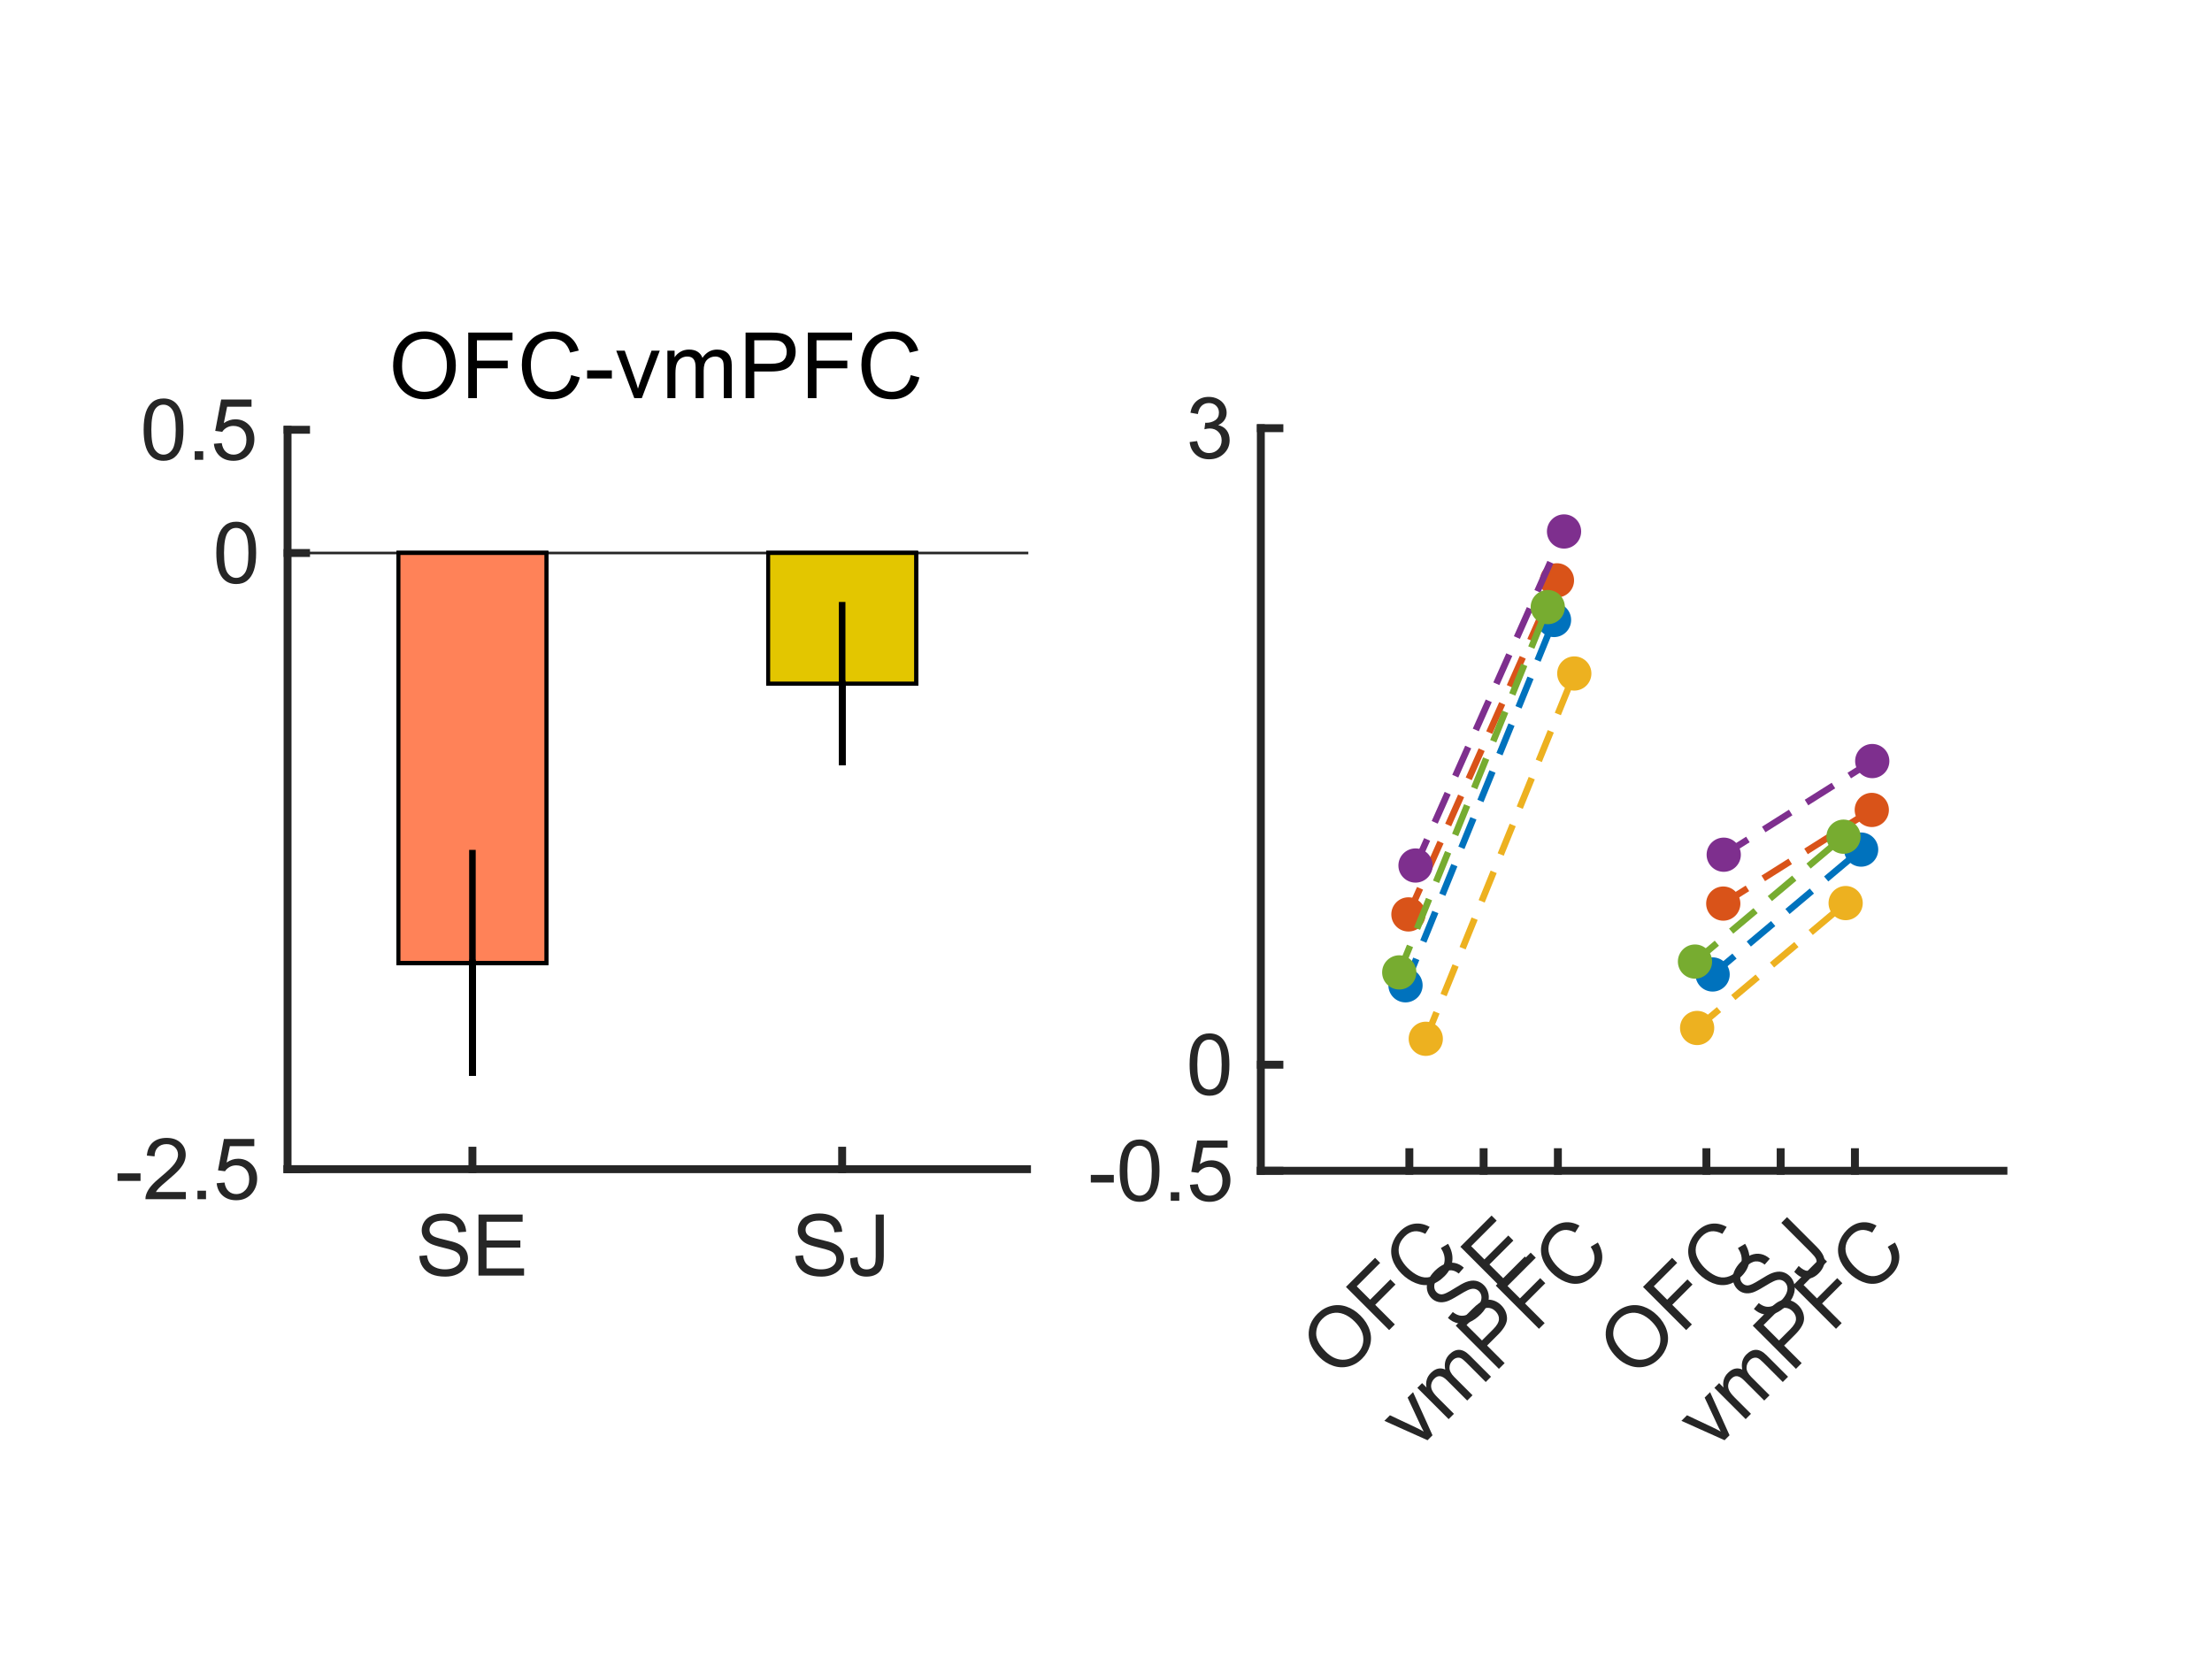 <?xml version="1.0"?>
<!DOCTYPE svg PUBLIC '-//W3C//DTD SVG 1.0//EN'
          'http://www.w3.org/TR/2001/REC-SVG-20010904/DTD/svg10.dtd'>
<svg xmlns:xlink="http://www.w3.org/1999/xlink" style="fill-opacity:1; color-rendering:auto; color-interpolation:auto; text-rendering:auto; stroke:black; stroke-linecap:square; stroke-miterlimit:10; shape-rendering:auto; stroke-opacity:1; fill:black; stroke-dasharray:none; font-weight:normal; stroke-width:1; font-family:'Dialog'; font-style:normal; stroke-linejoin:miter; font-size:12px; stroke-dashoffset:0; image-rendering:auto;" width="700" height="525" xmlns="http://www.w3.org/2000/svg"
><rect width="100%" height="100%" fill="#333333" stroke="none"/><!--Generated by the Batik Graphics2D SVG Generator--><defs id="genericDefs"
  /><g
  ><defs id="defs1"
    ><clipPath clipPathUnits="userSpaceOnUse" id="clipPath1"
      ><path d="M0 0 L700 0 L700 525 L0 525 L0 0 Z"
      /></clipPath
    ></defs
    ><g style="fill:white; stroke:white;"
    ><rect x="0" y="0" width="700" style="clip-path:url(#clipPath1); stroke:none;" height="525"
    /></g
    ><g style="fill:white; text-rendering:optimizeSpeed; color-rendering:optimizeSpeed; image-rendering:optimizeSpeed; shape-rendering:crispEdges; stroke:white; color-interpolation:sRGB;"
    ><rect x="0" width="700" height="525" y="0" style="stroke:none;"
      /><path style="stroke:none;" d="M399 370.5 L634 370.5 L634 135.5 L399 135.5 Z"
    /></g
    ><g style="fill:rgb(38,38,38); text-rendering:geometricPrecision; image-rendering:optimizeQuality; color-rendering:optimizeQuality; stroke-linejoin:round; stroke:rgb(38,38,38); color-interpolation:linearRGB; stroke-width:2.5;"
    ><line y2="370.5" style="fill:none;" x1="399" x2="634" y1="370.5"
      /><line y2="364.625" style="fill:none;" x1="446" x2="446" y1="370.5"
      /><line y2="364.625" style="fill:none;" x1="469.5" x2="469.5" y1="370.5"
      /><line y2="364.625" style="fill:none;" x1="493" x2="493" y1="370.5"
      /><line y2="364.625" style="fill:none;" x1="540" x2="540" y1="370.5"
      /><line y2="364.625" style="fill:none;" x1="563.5" x2="563.5" y1="370.5"
      /><line y2="364.625" style="fill:none;" x1="587" x2="587" y1="370.5"
    /></g
    ><g transform="translate(446,379.167) rotate(-45)" style="font-size:26.667px; fill:rgb(38,38,38); text-rendering:geometricPrecision; image-rendering:optimizeQuality; color-rendering:optimizeQuality; font-family:'Arial'; stroke:rgb(38,38,38); color-interpolation:linearRGB;"
    ><path style="stroke:none;" d="M-55.688 15.594 Q-55.688 10.781 -53.109 8.055 Q-50.531 5.328 -46.438 5.328 Q-43.766 5.328 -41.617 6.609 Q-39.469 7.891 -38.344 10.18 Q-37.219 12.469 -37.219 15.359 Q-37.219 18.297 -38.398 20.617 Q-39.578 22.938 -41.758 24.133 Q-43.938 25.328 -46.453 25.328 Q-49.188 25.328 -51.336 24.008 Q-53.484 22.688 -54.586 20.406 Q-55.688 18.125 -55.688 15.594 ZM-53.062 15.625 Q-53.062 19.125 -51.18 21.133 Q-49.297 23.141 -46.469 23.141 Q-43.578 23.141 -41.711 21.109 Q-39.844 19.078 -39.844 15.344 Q-39.844 12.984 -40.641 11.227 Q-41.438 9.469 -42.977 8.5 Q-44.516 7.531 -46.422 7.531 Q-49.141 7.531 -51.102 9.398 Q-53.062 11.266 -53.062 15.625 ZM-34.047 25 L-34.047 5.672 L-21.016 5.672 L-21.016 7.953 L-31.5 7.953 L-31.5 13.938 L-22.422 13.938 L-22.422 16.219 L-31.5 16.219 L-31.5 25 L-34.047 25 ZM-4.108 18.219 L-1.546 18.875 Q-2.358 22.016 -4.444 23.672 Q-6.53 25.328 -9.561 25.328 Q-12.686 25.328 -14.639 24.055 Q-16.593 22.781 -17.616 20.367 Q-18.64 17.953 -18.64 15.188 Q-18.64 12.172 -17.483 9.922 Q-16.327 7.672 -14.202 6.508 Q-12.077 5.344 -9.514 5.344 Q-6.608 5.344 -4.632 6.82 Q-2.655 8.297 -1.889 10.969 L-4.405 11.562 Q-5.077 9.453 -6.35 8.492 Q-7.624 7.531 -9.561 7.531 Q-11.796 7.531 -13.296 8.602 Q-14.796 9.672 -15.397 11.469 Q-15.999 13.266 -15.999 15.172 Q-15.999 17.641 -15.28 19.484 Q-14.561 21.328 -13.046 22.234 Q-11.53 23.141 -9.764 23.141 Q-7.624 23.141 -6.132 21.898 Q-4.639 20.656 -4.108 18.219 Z"
    /></g
    ><g transform="translate(469.5,379.167) rotate(-45)" style="font-size:26.667px; fill:rgb(38,38,38); text-rendering:geometricPrecision; image-rendering:optimizeQuality; color-rendering:optimizeQuality; font-family:'Arial'; stroke:rgb(38,38,38); color-interpolation:linearRGB;"
    ><path style="stroke:none;" d="M-34.781 18.797 L-32.375 18.578 Q-32.203 20.031 -31.578 20.961 Q-30.953 21.891 -29.633 22.461 Q-28.312 23.031 -26.672 23.031 Q-25.203 23.031 -24.086 22.602 Q-22.969 22.172 -22.414 21.414 Q-21.859 20.656 -21.859 19.75 Q-21.859 18.844 -22.391 18.164 Q-22.922 17.484 -24.141 17.031 Q-24.906 16.719 -27.57 16.078 Q-30.234 15.438 -31.312 14.875 Q-32.688 14.156 -33.367 13.078 Q-34.047 12 -34.047 10.672 Q-34.047 9.203 -33.219 7.93 Q-32.391 6.656 -30.797 6 Q-29.203 5.344 -27.25 5.344 Q-25.094 5.344 -23.453 6.039 Q-21.812 6.734 -20.93 8.078 Q-20.047 9.422 -19.984 11.125 L-22.438 11.297 Q-22.625 9.469 -23.766 8.531 Q-24.906 7.594 -27.141 7.594 Q-29.453 7.594 -30.516 8.445 Q-31.578 9.297 -31.578 10.5 Q-31.578 11.547 -30.828 12.219 Q-30.094 12.891 -26.977 13.594 Q-23.859 14.297 -22.703 14.828 Q-21.016 15.594 -20.211 16.789 Q-19.406 17.984 -19.406 19.547 Q-19.406 21.078 -20.289 22.445 Q-21.172 23.812 -22.828 24.57 Q-24.484 25.328 -26.547 25.328 Q-29.172 25.328 -30.945 24.562 Q-32.719 23.797 -33.727 22.266 Q-34.734 20.734 -34.781 18.797 ZM-16.08 25 L-16.08 5.672 L-2.111 5.672 L-2.111 7.953 L-13.533 7.953 L-13.533 13.875 L-2.83 13.875 L-2.83 16.141 L-13.533 16.141 L-13.533 22.719 L-1.658 22.719 L-1.658 25 L-16.08 25 Z"
    /></g
    ><g transform="translate(493,379.167) rotate(-45)" style="font-size:26.667px; fill:rgb(38,38,38); text-rendering:geometricPrecision; image-rendering:optimizeQuality; color-rendering:optimizeQuality; font-family:'Arial'; stroke:rgb(38,38,38); color-interpolation:linearRGB;"
    ><path style="stroke:none;" d="M-83.328 25 L-88.656 11 L-86.156 11 L-83.141 19.391 Q-82.656 20.734 -82.25 22.203 Q-81.938 21.094 -81.359 19.547 L-78.25 11 L-75.812 11 L-81.109 25 L-83.328 25 ZM-73.891 25 L-73.891 11 L-71.766 11 L-71.766 12.969 Q-71.109 11.938 -70.016 11.312 Q-68.922 10.688 -67.531 10.688 Q-65.969 10.688 -64.977 11.328 Q-63.984 11.969 -63.562 13.141 Q-61.906 10.688 -59.25 10.688 Q-57.156 10.688 -56.039 11.836 Q-54.922 12.984 -54.922 15.391 L-54.922 25 L-57.281 25 L-57.281 16.188 Q-57.281 14.75 -57.508 14.125 Q-57.734 13.5 -58.344 13.117 Q-58.953 12.734 -59.766 12.734 Q-61.25 12.734 -62.227 13.719 Q-63.203 14.703 -63.203 16.859 L-63.203 25 L-65.578 25 L-65.578 15.906 Q-65.578 14.328 -66.156 13.531 Q-66.734 12.734 -68.047 12.734 Q-69.047 12.734 -69.898 13.266 Q-70.75 13.797 -71.133 14.812 Q-71.516 15.828 -71.516 17.734 L-71.516 25 L-73.891 25 ZM-51.389 25 L-51.389 5.672 L-44.092 5.672 Q-42.17 5.672 -41.154 5.859 Q-39.733 6.094 -38.772 6.758 Q-37.811 7.422 -37.225 8.625 Q-36.639 9.828 -36.639 11.266 Q-36.639 13.734 -38.201 15.438 Q-39.764 17.141 -43.873 17.141 L-48.826 17.141 L-48.826 25 L-51.389 25 ZM-48.826 14.859 L-43.826 14.859 Q-41.358 14.859 -40.311 13.938 Q-39.264 13.016 -39.264 11.344 Q-39.264 10.125 -39.881 9.266 Q-40.498 8.406 -41.498 8.125 Q-42.139 7.953 -43.889 7.953 L-48.826 7.953 L-48.826 14.859 ZM-33.469 25 L-33.469 5.672 L-20.438 5.672 L-20.438 7.953 L-30.922 7.953 L-30.922 13.938 L-21.844 13.938 L-21.844 16.219 L-30.922 16.219 L-30.922 25 L-33.469 25 ZM-3.53 18.219 L-0.967 18.875 Q-1.78 22.016 -3.866 23.672 Q-5.952 25.328 -8.983 25.328 Q-12.108 25.328 -14.061 24.055 Q-16.014 22.781 -17.038 20.367 Q-18.061 17.953 -18.061 15.188 Q-18.061 12.172 -16.905 9.922 Q-15.749 7.672 -13.624 6.508 Q-11.499 5.344 -8.936 5.344 Q-6.03 5.344 -4.053 6.82 Q-2.077 8.297 -1.311 10.969 L-3.827 11.562 Q-4.499 9.453 -5.772 8.492 Q-7.045 7.531 -8.983 7.531 Q-11.217 7.531 -12.717 8.602 Q-14.217 9.672 -14.819 11.469 Q-15.42 13.266 -15.42 15.172 Q-15.42 17.641 -14.702 19.484 Q-13.983 21.328 -12.467 22.234 Q-10.952 23.141 -9.186 23.141 Q-7.045 23.141 -5.553 21.898 Q-4.061 20.656 -3.53 18.219 Z"
    /></g
    ><g transform="translate(540,379.167) rotate(-45)" style="font-size:26.667px; fill:rgb(38,38,38); text-rendering:geometricPrecision; image-rendering:optimizeQuality; color-rendering:optimizeQuality; font-family:'Arial'; stroke:rgb(38,38,38); color-interpolation:linearRGB;"
    ><path style="stroke:none;" d="M-55.688 15.594 Q-55.688 10.781 -53.109 8.055 Q-50.531 5.328 -46.438 5.328 Q-43.766 5.328 -41.617 6.609 Q-39.469 7.891 -38.344 10.18 Q-37.219 12.469 -37.219 15.359 Q-37.219 18.297 -38.398 20.617 Q-39.578 22.938 -41.758 24.133 Q-43.938 25.328 -46.453 25.328 Q-49.188 25.328 -51.336 24.008 Q-53.484 22.688 -54.586 20.406 Q-55.688 18.125 -55.688 15.594 ZM-53.062 15.625 Q-53.062 19.125 -51.18 21.133 Q-49.297 23.141 -46.469 23.141 Q-43.578 23.141 -41.711 21.109 Q-39.844 19.078 -39.844 15.344 Q-39.844 12.984 -40.641 11.227 Q-41.438 9.469 -42.977 8.5 Q-44.516 7.531 -46.422 7.531 Q-49.141 7.531 -51.102 9.398 Q-53.062 11.266 -53.062 15.625 ZM-34.047 25 L-34.047 5.672 L-21.016 5.672 L-21.016 7.953 L-31.5 7.953 L-31.5 13.938 L-22.422 13.938 L-22.422 16.219 L-31.5 16.219 L-31.5 25 L-34.047 25 ZM-4.108 18.219 L-1.546 18.875 Q-2.358 22.016 -4.444 23.672 Q-6.53 25.328 -9.561 25.328 Q-12.686 25.328 -14.639 24.055 Q-16.593 22.781 -17.616 20.367 Q-18.64 17.953 -18.64 15.188 Q-18.64 12.172 -17.483 9.922 Q-16.327 7.672 -14.202 6.508 Q-12.077 5.344 -9.514 5.344 Q-6.608 5.344 -4.632 6.82 Q-2.655 8.297 -1.889 10.969 L-4.405 11.562 Q-5.077 9.453 -6.35 8.492 Q-7.624 7.531 -9.561 7.531 Q-11.796 7.531 -13.296 8.602 Q-14.796 9.672 -15.397 11.469 Q-15.999 13.266 -15.999 15.172 Q-15.999 17.641 -15.28 19.484 Q-14.561 21.328 -13.046 22.234 Q-11.53 23.141 -9.764 23.141 Q-7.624 23.141 -6.132 21.898 Q-4.639 20.656 -4.108 18.219 Z"
    /></g
    ><g transform="translate(563.5,379.167) rotate(-45)" style="font-size:26.667px; fill:rgb(38,38,38); text-rendering:geometricPrecision; image-rendering:optimizeQuality; color-rendering:optimizeQuality; font-family:'Arial'; stroke:rgb(38,38,38); color-interpolation:linearRGB;"
    ><path style="stroke:none;" d="M-30.781 18.797 L-28.375 18.578 Q-28.203 20.031 -27.578 20.961 Q-26.953 21.891 -25.633 22.461 Q-24.312 23.031 -22.672 23.031 Q-21.203 23.031 -20.086 22.602 Q-18.969 22.172 -18.414 21.414 Q-17.859 20.656 -17.859 19.75 Q-17.859 18.844 -18.391 18.164 Q-18.922 17.484 -20.141 17.031 Q-20.906 16.719 -23.57 16.078 Q-26.234 15.438 -27.312 14.875 Q-28.688 14.156 -29.367 13.078 Q-30.047 12 -30.047 10.672 Q-30.047 9.203 -29.219 7.93 Q-28.391 6.656 -26.797 6 Q-25.203 5.344 -23.25 5.344 Q-21.094 5.344 -19.453 6.039 Q-17.812 6.734 -16.93 8.078 Q-16.047 9.422 -15.984 11.125 L-18.438 11.297 Q-18.625 9.469 -19.766 8.531 Q-20.906 7.594 -23.141 7.594 Q-25.453 7.594 -26.516 8.445 Q-27.578 9.297 -27.578 10.5 Q-27.578 11.547 -26.828 12.219 Q-26.094 12.891 -22.977 13.594 Q-19.859 14.297 -18.703 14.828 Q-17.016 15.594 -16.211 16.789 Q-15.406 17.984 -15.406 19.547 Q-15.406 21.078 -16.289 22.445 Q-17.172 23.812 -18.828 24.57 Q-20.484 25.328 -22.547 25.328 Q-25.172 25.328 -26.945 24.562 Q-28.719 23.797 -29.727 22.266 Q-30.734 20.734 -30.781 18.797 ZM-13.439 19.516 L-11.142 19.203 Q-11.049 21.406 -10.306 22.227 Q-9.564 23.047 -8.267 23.047 Q-7.299 23.047 -6.603 22.609 Q-5.908 22.172 -5.642 21.414 Q-5.377 20.656 -5.377 18.984 L-5.377 5.672 L-2.814 5.672 L-2.814 18.844 Q-2.814 21.266 -3.4 22.602 Q-3.986 23.938 -5.26 24.633 Q-6.533 25.328 -8.252 25.328 Q-10.799 25.328 -12.15 23.867 Q-13.502 22.406 -13.439 19.516 Z"
    /></g
    ><g transform="translate(587,379.167) rotate(-45)" style="font-size:26.667px; fill:rgb(38,38,38); text-rendering:geometricPrecision; image-rendering:optimizeQuality; color-rendering:optimizeQuality; font-family:'Arial'; stroke:rgb(38,38,38); color-interpolation:linearRGB;"
    ><path style="stroke:none;" d="M-83.328 25 L-88.656 11 L-86.156 11 L-83.141 19.391 Q-82.656 20.734 -82.25 22.203 Q-81.938 21.094 -81.359 19.547 L-78.25 11 L-75.812 11 L-81.109 25 L-83.328 25 ZM-73.891 25 L-73.891 11 L-71.766 11 L-71.766 12.969 Q-71.109 11.938 -70.016 11.312 Q-68.922 10.688 -67.531 10.688 Q-65.969 10.688 -64.977 11.328 Q-63.984 11.969 -63.562 13.141 Q-61.906 10.688 -59.25 10.688 Q-57.156 10.688 -56.039 11.836 Q-54.922 12.984 -54.922 15.391 L-54.922 25 L-57.281 25 L-57.281 16.188 Q-57.281 14.75 -57.508 14.125 Q-57.734 13.5 -58.344 13.117 Q-58.953 12.734 -59.766 12.734 Q-61.25 12.734 -62.227 13.719 Q-63.203 14.703 -63.203 16.859 L-63.203 25 L-65.578 25 L-65.578 15.906 Q-65.578 14.328 -66.156 13.531 Q-66.734 12.734 -68.047 12.734 Q-69.047 12.734 -69.898 13.266 Q-70.75 13.797 -71.133 14.812 Q-71.516 15.828 -71.516 17.734 L-71.516 25 L-73.891 25 ZM-51.389 25 L-51.389 5.672 L-44.092 5.672 Q-42.17 5.672 -41.154 5.859 Q-39.733 6.094 -38.772 6.758 Q-37.811 7.422 -37.225 8.625 Q-36.639 9.828 -36.639 11.266 Q-36.639 13.734 -38.201 15.438 Q-39.764 17.141 -43.873 17.141 L-48.826 17.141 L-48.826 25 L-51.389 25 ZM-48.826 14.859 L-43.826 14.859 Q-41.358 14.859 -40.311 13.938 Q-39.264 13.016 -39.264 11.344 Q-39.264 10.125 -39.881 9.266 Q-40.498 8.406 -41.498 8.125 Q-42.139 7.953 -43.889 7.953 L-48.826 7.953 L-48.826 14.859 ZM-33.469 25 L-33.469 5.672 L-20.438 5.672 L-20.438 7.953 L-30.922 7.953 L-30.922 13.938 L-21.844 13.938 L-21.844 16.219 L-30.922 16.219 L-30.922 25 L-33.469 25 ZM-3.53 18.219 L-0.967 18.875 Q-1.78 22.016 -3.866 23.672 Q-5.952 25.328 -8.983 25.328 Q-12.108 25.328 -14.061 24.055 Q-16.014 22.781 -17.038 20.367 Q-18.061 17.953 -18.061 15.188 Q-18.061 12.172 -16.905 9.922 Q-15.749 7.672 -13.624 6.508 Q-11.499 5.344 -8.936 5.344 Q-6.03 5.344 -4.053 6.82 Q-2.077 8.297 -1.311 10.969 L-3.827 11.562 Q-4.499 9.453 -5.772 8.492 Q-7.045 7.531 -8.983 7.531 Q-11.217 7.531 -12.717 8.602 Q-14.217 9.672 -14.819 11.469 Q-15.42 13.266 -15.42 15.172 Q-15.42 17.641 -14.702 19.484 Q-13.983 21.328 -12.467 22.234 Q-10.952 23.141 -9.186 23.141 Q-7.045 23.141 -5.553 21.898 Q-4.061 20.656 -3.53 18.219 Z"
    /></g
    ><g style="fill:rgb(38,38,38); text-rendering:geometricPrecision; image-rendering:optimizeQuality; color-rendering:optimizeQuality; stroke-linejoin:round; stroke:rgb(38,38,38); color-interpolation:linearRGB; stroke-width:2.5;"
    ><line y2="135.5" style="fill:none;" x1="399" x2="399" y1="370.5"
      /><line y2="370.5" style="fill:none;" x1="399" x2="404.875" y1="370.5"
      /><line y2="336.929" style="fill:none;" x1="399" x2="404.875" y1="336.929"
      /><line y2="135.5" style="fill:none;" x1="399" x2="404.875" y1="135.5"
    /></g
    ><g transform="translate(390.333,370.5)" style="font-size:26.667px; fill:rgb(38,38,38); text-rendering:geometricPrecision; image-rendering:optimizeQuality; color-rendering:optimizeQuality; font-family:'Arial'; stroke:rgb(38,38,38); color-interpolation:linearRGB;"
    ><path style="stroke:none;" d="M-45.141 3.703 L-45.141 1.312 L-37.859 1.312 L-37.859 3.703 L-45.141 3.703 ZM-35.998 -0.031 Q-35.998 -3.453 -35.295 -5.547 Q-34.592 -7.641 -33.201 -8.773 Q-31.811 -9.906 -29.701 -9.906 Q-28.139 -9.906 -26.967 -9.281 Q-25.795 -8.656 -25.029 -7.477 Q-24.264 -6.297 -23.834 -4.602 Q-23.404 -2.906 -23.404 -0.031 Q-23.404 3.375 -24.1 5.461 Q-24.795 7.547 -26.186 8.688 Q-27.576 9.828 -29.701 9.828 Q-32.498 9.828 -34.092 7.828 Q-35.998 5.406 -35.998 -0.031 ZM-33.561 -0.031 Q-33.561 4.734 -32.451 6.305 Q-31.342 7.875 -29.701 7.875 Q-28.061 7.875 -26.951 6.297 Q-25.842 4.719 -25.842 -0.031 Q-25.842 -4.797 -26.951 -6.367 Q-28.061 -7.938 -29.733 -7.938 Q-31.358 -7.938 -32.342 -6.562 Q-33.561 -4.797 -33.561 -0.031 ZM-19.845 9.5 L-19.845 6.797 L-17.142 6.797 L-17.142 9.5 L-19.845 9.5 ZM-13.767 4.438 L-11.283 4.219 Q-11.002 6.047 -9.994 6.961 Q-8.986 7.875 -7.564 7.875 Q-5.846 7.875 -4.658 6.586 Q-3.47 5.297 -3.47 3.156 Q-3.47 1.125 -4.611 -0.047 Q-5.752 -1.219 -7.596 -1.219 Q-8.752 -1.219 -9.674 -0.695 Q-10.595 -0.172 -11.127 0.656 L-13.345 0.359 L-11.47 -9.562 L-1.861 -9.562 L-1.861 -7.297 L-9.58 -7.297 L-10.627 -2.109 Q-8.877 -3.312 -6.971 -3.312 Q-4.439 -3.312 -2.697 -1.562 Q-0.955 0.188 -0.955 2.953 Q-0.955 5.578 -2.486 7.484 Q-4.346 9.828 -7.564 9.828 Q-10.205 9.828 -11.869 8.352 Q-13.533 6.875 -13.767 4.438 Z"
    /></g
    ><g transform="translate(390.333,336.929)" style="font-size:26.667px; fill:rgb(38,38,38); text-rendering:geometricPrecision; image-rendering:optimizeQuality; color-rendering:optimizeQuality; font-family:'Arial'; stroke:rgb(38,38,38); color-interpolation:linearRGB;"
    ><path style="stroke:none;" d="M-13.875 -0.031 Q-13.875 -3.453 -13.172 -5.547 Q-12.469 -7.641 -11.078 -8.773 Q-9.688 -9.906 -7.578 -9.906 Q-6.016 -9.906 -4.844 -9.281 Q-3.672 -8.656 -2.906 -7.477 Q-2.141 -6.297 -1.711 -4.602 Q-1.281 -2.906 -1.281 -0.031 Q-1.281 3.375 -1.977 5.461 Q-2.672 7.547 -4.062 8.688 Q-5.453 9.828 -7.578 9.828 Q-10.375 9.828 -11.969 7.828 Q-13.875 5.406 -13.875 -0.031 ZM-11.438 -0.031 Q-11.438 4.734 -10.328 6.305 Q-9.219 7.875 -7.578 7.875 Q-5.938 7.875 -4.828 6.297 Q-3.719 4.719 -3.719 -0.031 Q-3.719 -4.797 -4.828 -6.367 Q-5.938 -7.938 -7.609 -7.938 Q-9.234 -7.938 -10.219 -6.562 Q-11.438 -4.797 -11.438 -0.031 Z"
    /></g
    ><g transform="translate(390.333,135.5)" style="font-size:26.667px; fill:rgb(38,38,38); text-rendering:geometricPrecision; image-rendering:optimizeQuality; color-rendering:optimizeQuality; font-family:'Arial'; stroke:rgb(38,38,38); color-interpolation:linearRGB;"
    ><path style="stroke:none;" d="M-13.859 4.391 L-11.5 4.078 Q-11.078 6.094 -10.102 6.984 Q-9.125 7.875 -7.703 7.875 Q-6.031 7.875 -4.883 6.719 Q-3.734 5.562 -3.734 3.844 Q-3.734 2.203 -4.797 1.148 Q-5.859 0.094 -7.516 0.094 Q-8.188 0.094 -9.188 0.344 L-8.922 -1.734 Q-8.688 -1.703 -8.547 -1.703 Q-7.031 -1.703 -5.812 -2.492 Q-4.594 -3.281 -4.594 -4.938 Q-4.594 -6.234 -5.477 -7.094 Q-6.359 -7.953 -7.766 -7.953 Q-9.141 -7.953 -10.062 -7.086 Q-10.984 -6.219 -11.25 -4.469 L-13.625 -4.891 Q-13.188 -7.281 -11.648 -8.594 Q-10.109 -9.906 -7.812 -9.906 Q-6.234 -9.906 -4.898 -9.227 Q-3.562 -8.547 -2.859 -7.375 Q-2.156 -6.203 -2.156 -4.891 Q-2.156 -3.625 -2.828 -2.602 Q-3.5 -1.578 -4.828 -0.969 Q-3.109 -0.578 -2.156 0.672 Q-1.203 1.922 -1.203 3.797 Q-1.203 6.328 -3.055 8.086 Q-4.906 9.844 -7.719 9.844 Q-10.266 9.844 -11.945 8.328 Q-13.625 6.812 -13.859 4.391 Z"
    /></g
    ><g transform="translate(444.781,311.8)" style="fill:rgb(0,114,189); text-rendering:geometricPrecision; color-rendering:optimizeQuality; image-rendering:optimizeQuality; color-interpolation:linearRGB; stroke:rgb(0,114,189);"
    ><circle r="5" style="stroke:none;" cx="0" cy="0"
    /></g
    ><g transform="translate(444.781,311.8)" style="fill:rgb(0,114,189); text-rendering:geometricPrecision; image-rendering:optimizeQuality; color-rendering:optimizeQuality; stroke-linejoin:round; stroke:rgb(0,114,189); color-interpolation:linearRGB; stroke-width:2.5;"
    ><path style="stroke:none;" d="M0 -4.583 C2.531 -4.583 4.583 -2.531 4.583 0 L4.583 0 C4.583 2.531 2.531 4.583 -0 4.583 C-2.531 4.583 -4.583 2.531 -4.583 -0 C-4.583 -2.531 -2.531 -4.583 0 -4.583 ZM0 -5.417 C-2.991 -5.417 -5.417 -2.991 -5.417 -0 C-5.417 2.991 -2.991 5.417 -0 5.417 C2.991 5.417 5.417 2.991 5.417 0 L5.417 0 C5.417 -2.991 2.991 -5.417 0 -5.417 Z"
    /></g
    ><g transform="translate(491.781,196.197)" style="fill:rgb(0,114,189); text-rendering:geometricPrecision; color-rendering:optimizeQuality; image-rendering:optimizeQuality; color-interpolation:linearRGB; stroke:rgb(0,114,189);"
    ><circle r="5" style="stroke:none;" cx="0" cy="0"
    /></g
    ><g transform="translate(491.781,196.197)" style="fill:rgb(0,114,189); text-rendering:geometricPrecision; image-rendering:optimizeQuality; color-rendering:optimizeQuality; stroke-linejoin:round; stroke:rgb(0,114,189); color-interpolation:linearRGB; stroke-width:2.5;"
    ><path style="stroke:none;" d="M0 -4.583 C2.531 -4.583 4.583 -2.531 4.583 0 L4.583 0 C4.583 2.531 2.531 4.583 -0 4.583 C-2.531 4.583 -4.583 2.531 -4.583 -0 C-4.583 -2.531 -2.531 -4.583 0 -4.583 ZM0 -5.417 C-2.991 -5.417 -5.417 -2.991 -5.417 -0 C-5.417 2.991 -2.991 5.417 -0 5.417 C2.991 5.417 5.417 2.991 5.417 0 L5.417 0 C5.417 -2.991 2.991 -5.417 0 -5.417 Z"
    /></g
    ><g style="stroke-linecap:butt; fill:rgb(0,114,189); text-rendering:geometricPrecision; image-rendering:optimizeQuality; color-rendering:optimizeQuality; stroke-linejoin:bevel; stroke-dasharray:8,8; stroke:rgb(0,114,189); color-interpolation:linearRGB; stroke-width:2.083; stroke-miterlimit:1;"
    ><line y2="196.197" style="fill:none;" x1="444.781" x2="491.781" y1="311.8"
    /></g
    ><g transform="translate(445.705,289.369)" style="fill:rgb(217,83,25); text-rendering:geometricPrecision; color-rendering:optimizeQuality; image-rendering:optimizeQuality; color-interpolation:linearRGB; stroke:rgb(217,83,25);"
    ><circle r="5" style="stroke:none;" cx="0" cy="0"
    /></g
    ><g style="stroke-linecap:butt; fill:rgb(217,83,25); text-rendering:geometricPrecision; image-rendering:optimizeQuality; color-rendering:optimizeQuality; stroke-linejoin:bevel; stroke-dasharray:8,8; stroke:rgb(217,83,25); color-interpolation:linearRGB; stroke-width:2.083; stroke-miterlimit:1;" transform="translate(445.705,289.369)"
    ><path style="stroke:none;" d="M0 -4.583 C2.531 -4.583 4.583 -2.531 4.583 0 L4.583 0 C4.583 2.531 2.531 4.583 -0 4.583 C-2.531 4.583 -4.583 2.531 -4.583 -0 C-4.583 -2.531 -2.531 -4.583 0 -4.583 ZM0 -5.417 C-2.991 -5.417 -5.417 -2.991 -5.417 -0 C-5.417 2.991 -2.991 5.417 -0 5.417 C2.991 5.417 5.417 2.991 5.417 0 L5.417 0 C5.417 -2.991 2.991 -5.417 0 -5.417 Z"
    /></g
    ><g transform="translate(492.705,183.655)" style="fill:rgb(217,83,25); text-rendering:geometricPrecision; color-rendering:optimizeQuality; image-rendering:optimizeQuality; color-interpolation:linearRGB; stroke:rgb(217,83,25);"
    ><circle r="5" style="stroke:none;" cx="0" cy="0"
    /></g
    ><g style="stroke-linecap:butt; fill:rgb(217,83,25); text-rendering:geometricPrecision; image-rendering:optimizeQuality; color-rendering:optimizeQuality; stroke-linejoin:bevel; stroke-dasharray:8,8; stroke:rgb(217,83,25); color-interpolation:linearRGB; stroke-width:2.083; stroke-miterlimit:1;" transform="translate(492.705,183.655)"
    ><path style="stroke:none;" d="M0 -4.583 C2.531 -4.583 4.583 -2.531 4.583 0 L4.583 0 C4.583 2.531 2.531 4.583 -0 4.583 C-2.531 4.583 -4.583 2.531 -4.583 -0 C-4.583 -2.531 -2.531 -4.583 0 -4.583 ZM0 -5.417 C-2.991 -5.417 -5.417 -2.991 -5.417 -0 C-5.417 2.991 -2.991 5.417 -0 5.417 C2.991 5.417 5.417 2.991 5.417 0 L5.417 0 C5.417 -2.991 2.991 -5.417 0 -5.417 Z"
      /><line transform="translate(-492.705,-183.655)" x1="445.705" x2="492.705" y1="289.369" style="fill:none;" y2="183.655"
    /></g
    ><g transform="translate(451.194,328.733)" style="fill:rgb(237,177,32); text-rendering:geometricPrecision; color-rendering:optimizeQuality; image-rendering:optimizeQuality; color-interpolation:linearRGB; stroke:rgb(237,177,32);"
    ><circle r="5" style="stroke:none;" cx="0" cy="0"
    /></g
    ><g style="stroke-linecap:butt; fill:rgb(237,177,32); text-rendering:geometricPrecision; image-rendering:optimizeQuality; color-rendering:optimizeQuality; stroke-linejoin:bevel; stroke-dasharray:8,8; stroke:rgb(237,177,32); color-interpolation:linearRGB; stroke-width:2.083; stroke-miterlimit:1;" transform="translate(451.194,328.733)"
    ><path style="stroke:none;" d="M0 -4.583 C2.531 -4.583 4.583 -2.531 4.583 0 L4.583 0 C4.583 2.531 2.531 4.583 -0 4.583 C-2.531 4.583 -4.583 2.531 -4.583 -0 C-4.583 -2.531 -2.531 -4.583 0 -4.583 ZM0 -5.417 C-2.991 -5.417 -5.417 -2.991 -5.417 -0 C-5.417 2.991 -2.991 5.417 -0 5.417 C2.991 5.417 5.417 2.991 5.417 0 L5.417 0 C5.417 -2.991 2.991 -5.417 0 -5.417 Z"
    /></g
    ><g transform="translate(498.194,213.131)" style="fill:rgb(237,177,32); text-rendering:geometricPrecision; color-rendering:optimizeQuality; image-rendering:optimizeQuality; color-interpolation:linearRGB; stroke:rgb(237,177,32);"
    ><circle r="5" style="stroke:none;" cx="0" cy="0"
    /></g
    ><g style="stroke-linecap:butt; fill:rgb(237,177,32); text-rendering:geometricPrecision; image-rendering:optimizeQuality; color-rendering:optimizeQuality; stroke-linejoin:bevel; stroke-dasharray:8,8; stroke:rgb(237,177,32); color-interpolation:linearRGB; stroke-width:2.083; stroke-miterlimit:1;" transform="translate(498.194,213.131)"
    ><path style="stroke:none;" d="M0 -4.583 C2.531 -4.583 4.583 -2.531 4.583 0 L4.583 0 C4.583 2.531 2.531 4.583 -0 4.583 C-2.531 4.583 -4.583 2.531 -4.583 -0 C-4.583 -2.531 -2.531 -4.583 0 -4.583 ZM0 -5.417 C-2.991 -5.417 -5.417 -2.991 -5.417 -0 C-5.417 2.991 -2.991 5.417 -0 5.417 C2.991 5.417 5.417 2.991 5.417 0 L5.417 0 C5.417 -2.991 2.991 -5.417 0 -5.417 Z"
      /><line transform="translate(-498.194,-213.131)" x1="451.194" x2="498.194" y1="328.733" style="fill:none;" y2="213.131"
    /></g
    ><g transform="translate(447.95,273.901)" style="fill:rgb(126,47,142); text-rendering:geometricPrecision; color-rendering:optimizeQuality; image-rendering:optimizeQuality; color-interpolation:linearRGB; stroke:rgb(126,47,142);"
    ><circle r="5" style="stroke:none;" cx="0" cy="0"
    /></g
    ><g style="stroke-linecap:butt; fill:rgb(126,47,142); text-rendering:geometricPrecision; image-rendering:optimizeQuality; color-rendering:optimizeQuality; stroke-linejoin:bevel; stroke-dasharray:8,8; stroke:rgb(126,47,142); color-interpolation:linearRGB; stroke-width:2.083; stroke-miterlimit:1;" transform="translate(447.95,273.901)"
    ><path style="stroke:none;" d="M0 -4.583 C2.531 -4.583 4.583 -2.531 4.583 0 L4.583 0 C4.583 2.531 2.531 4.583 -0 4.583 C-2.531 4.583 -4.583 2.531 -4.583 -0 C-4.583 -2.531 -2.531 -4.583 0 -4.583 ZM0 -5.417 C-2.991 -5.417 -5.417 -2.991 -5.417 -0 C-5.417 2.991 -2.991 5.417 -0 5.417 C2.991 5.417 5.417 2.991 5.417 0 L5.417 0 C5.417 -2.991 2.991 -5.417 0 -5.417 Z"
    /></g
    ><g transform="translate(494.95,168.187)" style="fill:rgb(126,47,142); text-rendering:geometricPrecision; color-rendering:optimizeQuality; image-rendering:optimizeQuality; color-interpolation:linearRGB; stroke:rgb(126,47,142);"
    ><circle r="5" style="stroke:none;" cx="0" cy="0"
    /></g
    ><g style="stroke-linecap:butt; fill:rgb(126,47,142); text-rendering:geometricPrecision; image-rendering:optimizeQuality; color-rendering:optimizeQuality; stroke-linejoin:bevel; stroke-dasharray:8,8; stroke:rgb(126,47,142); color-interpolation:linearRGB; stroke-width:2.083; stroke-miterlimit:1;" transform="translate(494.95,168.187)"
    ><path style="stroke:none;" d="M0 -4.583 C2.531 -4.583 4.583 -2.531 4.583 0 L4.583 0 C4.583 2.531 2.531 4.583 -0 4.583 C-2.531 4.583 -4.583 2.531 -4.583 -0 C-4.583 -2.531 -2.531 -4.583 0 -4.583 ZM0 -5.417 C-2.991 -5.417 -5.417 -2.991 -5.417 -0 C-5.417 2.991 -2.991 5.417 -0 5.417 C2.991 5.417 5.417 2.991 5.417 0 L5.417 0 C5.417 -2.991 2.991 -5.417 0 -5.417 Z"
      /><line transform="translate(-494.95,-168.187)" x1="447.95" x2="494.95" y1="273.901" style="fill:none;" y2="168.187"
    /></g
    ><g transform="translate(442.799,307.72)" style="fill:rgb(119,172,48); text-rendering:geometricPrecision; color-rendering:optimizeQuality; image-rendering:optimizeQuality; color-interpolation:linearRGB; stroke:rgb(119,172,48);"
    ><circle r="5" style="stroke:none;" cx="0" cy="0"
    /></g
    ><g style="stroke-linecap:butt; fill:rgb(119,172,48); text-rendering:geometricPrecision; image-rendering:optimizeQuality; color-rendering:optimizeQuality; stroke-linejoin:bevel; stroke-dasharray:8,8; stroke:rgb(119,172,48); color-interpolation:linearRGB; stroke-width:2.083; stroke-miterlimit:1;" transform="translate(442.799,307.72)"
    ><path style="stroke:none;" d="M0 -4.583 C2.531 -4.583 4.583 -2.531 4.583 0 L4.583 0 C4.583 2.531 2.531 4.583 -0 4.583 C-2.531 4.583 -4.583 2.531 -4.583 -0 C-4.583 -2.531 -2.531 -4.583 0 -4.583 ZM0 -5.417 C-2.991 -5.417 -5.417 -2.991 -5.417 -0 C-5.417 2.991 -2.991 5.417 -0 5.417 C2.991 5.417 5.417 2.991 5.417 0 L5.417 0 C5.417 -2.991 2.991 -5.417 0 -5.417 Z"
    /></g
    ><g transform="translate(489.799,192.118)" style="fill:rgb(119,172,48); text-rendering:geometricPrecision; color-rendering:optimizeQuality; image-rendering:optimizeQuality; color-interpolation:linearRGB; stroke:rgb(119,172,48);"
    ><circle r="5" style="stroke:none;" cx="0" cy="0"
    /></g
    ><g style="stroke-linecap:butt; fill:rgb(119,172,48); text-rendering:geometricPrecision; image-rendering:optimizeQuality; color-rendering:optimizeQuality; stroke-linejoin:bevel; stroke-dasharray:8,8; stroke:rgb(119,172,48); color-interpolation:linearRGB; stroke-width:2.083; stroke-miterlimit:1;" transform="translate(489.799,192.118)"
    ><path style="stroke:none;" d="M0 -4.583 C2.531 -4.583 4.583 -2.531 4.583 0 L4.583 0 C4.583 2.531 2.531 4.583 -0 4.583 C-2.531 4.583 -4.583 2.531 -4.583 -0 C-4.583 -2.531 -2.531 -4.583 0 -4.583 ZM0 -5.417 C-2.991 -5.417 -5.417 -2.991 -5.417 -0 C-5.417 2.991 -2.991 5.417 -0 5.417 C2.991 5.417 5.417 2.991 5.417 0 L5.417 0 C5.417 -2.991 2.991 -5.417 0 -5.417 Z"
      /><line transform="translate(-489.799,-192.118)" x1="442.799" x2="489.799" y1="307.72" style="fill:none;" y2="192.118"
    /></g
    ><g transform="translate(541.966,308.375)" style="fill:rgb(0,114,189); text-rendering:geometricPrecision; color-rendering:optimizeQuality; image-rendering:optimizeQuality; color-interpolation:linearRGB; stroke:rgb(0,114,189);"
    ><circle r="5" style="stroke:none;" cx="0" cy="0"
    /></g
    ><g style="stroke-linecap:butt; fill:rgb(0,114,189); text-rendering:geometricPrecision; image-rendering:optimizeQuality; color-rendering:optimizeQuality; stroke-linejoin:bevel; stroke-dasharray:8,8; stroke:rgb(0,114,189); color-interpolation:linearRGB; stroke-width:2.083; stroke-miterlimit:1;" transform="translate(541.966,308.375)"
    ><path style="stroke:none;" d="M0 -4.583 C2.531 -4.583 4.583 -2.531 4.583 0 L4.583 0 C4.583 2.531 2.531 4.583 -0 4.583 C-2.531 4.583 -4.583 2.531 -4.583 -0 C-4.583 -2.531 -2.531 -4.583 0 -4.583 ZM0 -5.417 C-2.991 -5.417 -5.417 -2.991 -5.417 -0 C-5.417 2.991 -2.991 5.417 -0 5.417 C2.991 5.417 5.417 2.991 5.417 0 L5.417 0 C5.417 -2.991 2.991 -5.417 0 -5.417 Z"
    /></g
    ><g transform="translate(588.966,268.855)" style="fill:rgb(0,114,189); text-rendering:geometricPrecision; color-rendering:optimizeQuality; image-rendering:optimizeQuality; color-interpolation:linearRGB; stroke:rgb(0,114,189);"
    ><circle r="5" style="stroke:none;" cx="0" cy="0"
    /></g
    ><g style="stroke-linecap:butt; fill:rgb(0,114,189); text-rendering:geometricPrecision; image-rendering:optimizeQuality; color-rendering:optimizeQuality; stroke-linejoin:bevel; stroke-dasharray:8,8; stroke:rgb(0,114,189); color-interpolation:linearRGB; stroke-width:2.083; stroke-miterlimit:1;" transform="translate(588.966,268.855)"
    ><path style="stroke:none;" d="M0 -4.583 C2.531 -4.583 4.583 -2.531 4.583 0 L4.583 0 C4.583 2.531 2.531 4.583 -0 4.583 C-2.531 4.583 -4.583 2.531 -4.583 -0 C-4.583 -2.531 -2.531 -4.583 0 -4.583 ZM0 -5.417 C-2.991 -5.417 -5.417 -2.991 -5.417 -0 C-5.417 2.991 -2.991 5.417 -0 5.417 C2.991 5.417 5.417 2.991 5.417 0 L5.417 0 C5.417 -2.991 2.991 -5.417 0 -5.417 Z"
      /><line transform="translate(-588.966,-268.855)" x1="541.966" x2="588.966" y1="308.375" style="fill:none;" y2="268.855"
    /></g
    ><g transform="translate(545.338,285.945)" style="fill:rgb(217,83,25); text-rendering:geometricPrecision; color-rendering:optimizeQuality; image-rendering:optimizeQuality; color-interpolation:linearRGB; stroke:rgb(217,83,25);"
    ><circle r="5" style="stroke:none;" cx="0" cy="0"
    /></g
    ><g style="stroke-linecap:butt; fill:rgb(217,83,25); text-rendering:geometricPrecision; image-rendering:optimizeQuality; color-rendering:optimizeQuality; stroke-linejoin:bevel; stroke-dasharray:8,8; stroke:rgb(217,83,25); color-interpolation:linearRGB; stroke-width:2.083; stroke-miterlimit:1;" transform="translate(545.338,285.945)"
    ><path style="stroke:none;" d="M0 -4.583 C2.531 -4.583 4.583 -2.531 4.583 0 L4.583 0 C4.583 2.531 2.531 4.583 -0 4.583 C-2.531 4.583 -4.583 2.531 -4.583 -0 C-4.583 -2.531 -2.531 -4.583 0 -4.583 ZM0 -5.417 C-2.991 -5.417 -5.417 -2.991 -5.417 -0 C-5.417 2.991 -2.991 5.417 -0 5.417 C2.991 5.417 5.417 2.991 5.417 0 L5.417 0 C5.417 -2.991 2.991 -5.417 0 -5.417 Z"
    /></g
    ><g transform="translate(592.338,256.312)" style="fill:rgb(217,83,25); text-rendering:geometricPrecision; color-rendering:optimizeQuality; image-rendering:optimizeQuality; color-interpolation:linearRGB; stroke:rgb(217,83,25);"
    ><circle r="5" style="stroke:none;" cx="0" cy="0"
    /></g
    ><g style="stroke-linecap:butt; fill:rgb(217,83,25); text-rendering:geometricPrecision; image-rendering:optimizeQuality; color-rendering:optimizeQuality; stroke-linejoin:bevel; stroke-dasharray:8,8; stroke:rgb(217,83,25); color-interpolation:linearRGB; stroke-width:2.083; stroke-miterlimit:1;" transform="translate(592.338,256.312)"
    ><path style="stroke:none;" d="M0 -4.583 C2.531 -4.583 4.583 -2.531 4.583 0 L4.583 0 C4.583 2.531 2.531 4.583 -0 4.583 C-2.531 4.583 -4.583 2.531 -4.583 -0 C-4.583 -2.531 -2.531 -4.583 0 -4.583 ZM0 -5.417 C-2.991 -5.417 -5.417 -2.991 -5.417 -0 C-5.417 2.991 -2.991 5.417 -0 5.417 C2.991 5.417 5.417 2.991 5.417 0 L5.417 0 C5.417 -2.991 2.991 -5.417 0 -5.417 Z"
      /><line transform="translate(-592.338,-256.312)" x1="545.338" x2="592.338" y1="285.945" style="fill:none;" y2="256.312"
    /></g
    ><g transform="translate(537.066,325.309)" style="fill:rgb(237,177,32); text-rendering:geometricPrecision; color-rendering:optimizeQuality; image-rendering:optimizeQuality; color-interpolation:linearRGB; stroke:rgb(237,177,32);"
    ><circle r="5" style="stroke:none;" cx="0" cy="0"
    /></g
    ><g style="stroke-linecap:butt; fill:rgb(237,177,32); text-rendering:geometricPrecision; image-rendering:optimizeQuality; color-rendering:optimizeQuality; stroke-linejoin:bevel; stroke-dasharray:8,8; stroke:rgb(237,177,32); color-interpolation:linearRGB; stroke-width:2.083; stroke-miterlimit:1;" transform="translate(537.066,325.309)"
    ><path style="stroke:none;" d="M0 -4.583 C2.531 -4.583 4.583 -2.531 4.583 0 L4.583 0 C4.583 2.531 2.531 4.583 -0 4.583 C-2.531 4.583 -4.583 2.531 -4.583 -0 C-4.583 -2.531 -2.531 -4.583 0 -4.583 ZM0 -5.417 C-2.991 -5.417 -5.417 -2.991 -5.417 -0 C-5.417 2.991 -2.991 5.417 -0 5.417 C2.991 5.417 5.417 2.991 5.417 0 L5.417 0 C5.417 -2.991 2.991 -5.417 0 -5.417 Z"
    /></g
    ><g transform="translate(584.066,285.788)" style="fill:rgb(237,177,32); text-rendering:geometricPrecision; color-rendering:optimizeQuality; image-rendering:optimizeQuality; color-interpolation:linearRGB; stroke:rgb(237,177,32);"
    ><circle r="5" style="stroke:none;" cx="0" cy="0"
    /></g
    ><g style="stroke-linecap:butt; fill:rgb(237,177,32); text-rendering:geometricPrecision; image-rendering:optimizeQuality; color-rendering:optimizeQuality; stroke-linejoin:bevel; stroke-dasharray:8,8; stroke:rgb(237,177,32); color-interpolation:linearRGB; stroke-width:2.083; stroke-miterlimit:1;" transform="translate(584.066,285.788)"
    ><path style="stroke:none;" d="M0 -4.583 C2.531 -4.583 4.583 -2.531 4.583 0 L4.583 0 C4.583 2.531 2.531 4.583 -0 4.583 C-2.531 4.583 -4.583 2.531 -4.583 -0 C-4.583 -2.531 -2.531 -4.583 0 -4.583 ZM0 -5.417 C-2.991 -5.417 -5.417 -2.991 -5.417 -0 C-5.417 2.991 -2.991 5.417 -0 5.417 C2.991 5.417 5.417 2.991 5.417 0 L5.417 0 C5.417 -2.991 2.991 -5.417 0 -5.417 Z"
      /><line transform="translate(-584.066,-285.788)" x1="537.066" x2="584.066" y1="325.309" style="fill:none;" y2="285.788"
    /></g
    ><g transform="translate(545.485,270.477)" style="fill:rgb(126,47,142); text-rendering:geometricPrecision; color-rendering:optimizeQuality; image-rendering:optimizeQuality; color-interpolation:linearRGB; stroke:rgb(126,47,142);"
    ><circle r="5" style="stroke:none;" cx="0" cy="0"
    /></g
    ><g style="stroke-linecap:butt; fill:rgb(126,47,142); text-rendering:geometricPrecision; image-rendering:optimizeQuality; color-rendering:optimizeQuality; stroke-linejoin:bevel; stroke-dasharray:8,8; stroke:rgb(126,47,142); color-interpolation:linearRGB; stroke-width:2.083; stroke-miterlimit:1;" transform="translate(545.485,270.477)"
    ><path style="stroke:none;" d="M0 -4.583 C2.531 -4.583 4.583 -2.531 4.583 0 L4.583 0 C4.583 2.531 2.531 4.583 -0 4.583 C-2.531 4.583 -4.583 2.531 -4.583 -0 C-4.583 -2.531 -2.531 -4.583 0 -4.583 ZM0 -5.417 C-2.991 -5.417 -5.417 -2.991 -5.417 -0 C-5.417 2.991 -2.991 5.417 -0 5.417 C2.991 5.417 5.417 2.991 5.417 0 L5.417 0 C5.417 -2.991 2.991 -5.417 0 -5.417 Z"
    /></g
    ><g transform="translate(592.485,240.845)" style="fill:rgb(126,47,142); text-rendering:geometricPrecision; color-rendering:optimizeQuality; image-rendering:optimizeQuality; color-interpolation:linearRGB; stroke:rgb(126,47,142);"
    ><circle r="5" style="stroke:none;" cx="0" cy="0"
    /></g
    ><g style="stroke-linecap:butt; fill:rgb(126,47,142); text-rendering:geometricPrecision; image-rendering:optimizeQuality; color-rendering:optimizeQuality; stroke-linejoin:bevel; stroke-dasharray:8,8; stroke:rgb(126,47,142); color-interpolation:linearRGB; stroke-width:2.083; stroke-miterlimit:1;" transform="translate(592.485,240.845)"
    ><path style="stroke:none;" d="M0 -4.583 C2.531 -4.583 4.583 -2.531 4.583 0 L4.583 0 C4.583 2.531 2.531 4.583 -0 4.583 C-2.531 4.583 -4.583 2.531 -4.583 -0 C-4.583 -2.531 -2.531 -4.583 0 -4.583 ZM0 -5.417 C-2.991 -5.417 -5.417 -2.991 -5.417 -0 C-5.417 2.991 -2.991 5.417 -0 5.417 C2.991 5.417 5.417 2.991 5.417 0 L5.417 0 C5.417 -2.991 2.991 -5.417 0 -5.417 Z"
      /><line transform="translate(-592.485,-240.845)" x1="545.485" x2="592.485" y1="270.477" style="fill:none;" y2="240.845"
    /></g
    ><g transform="translate(536.39,304.296)" style="fill:rgb(119,172,48); text-rendering:geometricPrecision; color-rendering:optimizeQuality; image-rendering:optimizeQuality; color-interpolation:linearRGB; stroke:rgb(119,172,48);"
    ><circle r="5" style="stroke:none;" cx="0" cy="0"
    /></g
    ><g style="stroke-linecap:butt; fill:rgb(119,172,48); text-rendering:geometricPrecision; image-rendering:optimizeQuality; color-rendering:optimizeQuality; stroke-linejoin:bevel; stroke-dasharray:8,8; stroke:rgb(119,172,48); color-interpolation:linearRGB; stroke-width:2.083; stroke-miterlimit:1;" transform="translate(536.39,304.296)"
    ><path style="stroke:none;" d="M0 -4.583 C2.531 -4.583 4.583 -2.531 4.583 0 L4.583 0 C4.583 2.531 2.531 4.583 -0 4.583 C-2.531 4.583 -4.583 2.531 -4.583 -0 C-4.583 -2.531 -2.531 -4.583 0 -4.583 ZM0 -5.417 C-2.991 -5.417 -5.417 -2.991 -5.417 -0 C-5.417 2.991 -2.991 5.417 -0 5.417 C2.991 5.417 5.417 2.991 5.417 0 L5.417 0 C5.417 -2.991 2.991 -5.417 0 -5.417 Z"
    /></g
    ><g transform="translate(583.39,264.775)" style="fill:rgb(119,172,48); text-rendering:geometricPrecision; color-rendering:optimizeQuality; image-rendering:optimizeQuality; color-interpolation:linearRGB; stroke:rgb(119,172,48);"
    ><circle r="5" style="stroke:none;" cx="0" cy="0"
    /></g
    ><g style="stroke-linecap:butt; fill:rgb(119,172,48); text-rendering:geometricPrecision; image-rendering:optimizeQuality; color-rendering:optimizeQuality; stroke-linejoin:bevel; stroke-dasharray:8,8; stroke:rgb(119,172,48); color-interpolation:linearRGB; stroke-width:2.083; stroke-miterlimit:1;" transform="translate(583.39,264.775)"
    ><path style="stroke:none;" d="M0 -4.583 C2.531 -4.583 4.583 -2.531 4.583 0 L4.583 0 C4.583 2.531 2.531 4.583 -0 4.583 C-2.531 4.583 -4.583 2.531 -4.583 -0 C-4.583 -2.531 -2.531 -4.583 0 -4.583 ZM0 -5.417 C-2.991 -5.417 -5.417 -2.991 -5.417 -0 C-5.417 2.991 -2.991 5.417 -0 5.417 C2.991 5.417 5.417 2.991 5.417 0 L5.417 0 C5.417 -2.991 2.991 -5.417 0 -5.417 Z"
      /><line transform="translate(-583.39,-264.775)" x1="536.39" x2="583.39" y1="304.296" style="fill:none;" y2="264.775"
    /></g
    ><g style="fill:white; text-rendering:optimizeSpeed; color-rendering:optimizeSpeed; image-rendering:optimizeSpeed; shape-rendering:crispEdges; stroke:white; color-interpolation:sRGB;"
    ><path style="stroke:none;" d="M91 370 L325 370 L325 136 L91 136 Z"
    /></g
    ><g style="fill:rgb(38,38,38); text-rendering:geometricPrecision; image-rendering:optimizeQuality; color-rendering:optimizeQuality; stroke-linejoin:round; stroke:rgb(38,38,38); color-interpolation:linearRGB; stroke-width:2.5;"
    ><line y2="370" style="fill:none;" x1="91" x2="325" y1="370"
      /><line y2="364.15" style="fill:none;" x1="149.5" x2="149.5" y1="370"
      /><line y2="364.15" style="fill:none;" x1="266.5" x2="266.5" y1="370"
    /></g
    ><g transform="translate(149.5,378.667)" style="font-size:26.667px; fill:rgb(38,38,38); text-rendering:geometricPrecision; image-rendering:optimizeQuality; color-rendering:optimizeQuality; font-family:'Arial'; stroke:rgb(38,38,38); color-interpolation:linearRGB;"
    ><path style="stroke:none;" d="M-16.781 18.797 L-14.375 18.578 Q-14.203 20.031 -13.578 20.961 Q-12.953 21.891 -11.633 22.461 Q-10.312 23.031 -8.672 23.031 Q-7.203 23.031 -6.086 22.602 Q-4.969 22.172 -4.414 21.414 Q-3.859 20.656 -3.859 19.75 Q-3.859 18.844 -4.391 18.164 Q-4.922 17.484 -6.141 17.031 Q-6.906 16.719 -9.57 16.078 Q-12.234 15.438 -13.312 14.875 Q-14.688 14.156 -15.367 13.078 Q-16.047 12 -16.047 10.672 Q-16.047 9.203 -15.219 7.93 Q-14.391 6.656 -12.797 6 Q-11.203 5.344 -9.25 5.344 Q-7.094 5.344 -5.453 6.039 Q-3.812 6.734 -2.93 8.078 Q-2.047 9.422 -1.984 11.125 L-4.438 11.297 Q-4.625 9.469 -5.766 8.531 Q-6.906 7.594 -9.141 7.594 Q-11.453 7.594 -12.516 8.445 Q-13.578 9.297 -13.578 10.5 Q-13.578 11.547 -12.828 12.219 Q-12.094 12.891 -8.977 13.594 Q-5.859 14.297 -4.703 14.828 Q-3.016 15.594 -2.211 16.789 Q-1.406 17.984 -1.406 19.547 Q-1.406 21.078 -2.289 22.445 Q-3.172 23.812 -4.828 24.57 Q-6.484 25.328 -8.547 25.328 Q-11.172 25.328 -12.945 24.562 Q-14.719 23.797 -15.727 22.266 Q-16.734 20.734 -16.781 18.797 ZM1.92 25 L1.92 5.672 L15.889 5.672 L15.889 7.953 L4.467 7.953 L4.467 13.875 L15.17 13.875 L15.17 16.141 L4.467 16.141 L4.467 22.719 L16.342 22.719 L16.342 25 L1.92 25 Z"
    /></g
    ><g transform="translate(266.5,378.667)" style="font-size:26.667px; fill:rgb(38,38,38); text-rendering:geometricPrecision; image-rendering:optimizeQuality; color-rendering:optimizeQuality; font-family:'Arial'; stroke:rgb(38,38,38); color-interpolation:linearRGB;"
    ><path style="stroke:none;" d="M-14.781 18.797 L-12.375 18.578 Q-12.203 20.031 -11.578 20.961 Q-10.953 21.891 -9.633 22.461 Q-8.312 23.031 -6.672 23.031 Q-5.203 23.031 -4.086 22.602 Q-2.969 22.172 -2.414 21.414 Q-1.859 20.656 -1.859 19.75 Q-1.859 18.844 -2.391 18.164 Q-2.922 17.484 -4.141 17.031 Q-4.906 16.719 -7.57 16.078 Q-10.234 15.438 -11.312 14.875 Q-12.688 14.156 -13.367 13.078 Q-14.047 12 -14.047 10.672 Q-14.047 9.203 -13.219 7.93 Q-12.391 6.656 -10.797 6 Q-9.203 5.344 -7.25 5.344 Q-5.094 5.344 -3.453 6.039 Q-1.812 6.734 -0.93 8.078 Q-0.047 9.422 0.016 11.125 L-2.438 11.297 Q-2.625 9.469 -3.766 8.531 Q-4.906 7.594 -7.141 7.594 Q-9.453 7.594 -10.516 8.445 Q-11.578 9.297 -11.578 10.5 Q-11.578 11.547 -10.828 12.219 Q-10.094 12.891 -6.977 13.594 Q-3.859 14.297 -2.703 14.828 Q-1.016 15.594 -0.211 16.789 Q0.594 17.984 0.594 19.547 Q0.594 21.078 -0.289 22.445 Q-1.172 23.812 -2.828 24.57 Q-4.484 25.328 -6.547 25.328 Q-9.172 25.328 -10.945 24.562 Q-12.719 23.797 -13.727 22.266 Q-14.734 20.734 -14.781 18.797 ZM2.561 19.516 L4.858 19.203 Q4.951 21.406 5.694 22.227 Q6.436 23.047 7.733 23.047 Q8.701 23.047 9.397 22.609 Q10.092 22.172 10.358 21.414 Q10.623 20.656 10.623 18.984 L10.623 5.672 L13.186 5.672 L13.186 18.844 Q13.186 21.266 12.6 22.602 Q12.014 23.938 10.74 24.633 Q9.467 25.328 7.748 25.328 Q5.201 25.328 3.85 23.867 Q2.498 22.406 2.561 19.516 Z"
    /></g
    ><g style="fill:rgb(38,38,38); text-rendering:geometricPrecision; image-rendering:optimizeQuality; color-rendering:optimizeQuality; stroke-linejoin:round; stroke:rgb(38,38,38); color-interpolation:linearRGB; stroke-width:2.5;"
    ><line y2="136" style="fill:none;" x1="91" x2="91" y1="370"
      /><line y2="370" style="fill:none;" x1="91" x2="96.85" y1="370"
      /><line y2="175" style="fill:none;" x1="91" x2="96.85" y1="175"
      /><line y2="136" style="fill:none;" x1="91" x2="96.85" y1="136"
    /></g
    ><g transform="translate(82.333,370)" style="font-size:26.667px; fill:rgb(38,38,38); text-rendering:geometricPrecision; image-rendering:optimizeQuality; color-rendering:optimizeQuality; font-family:'Arial'; stroke:rgb(38,38,38); color-interpolation:linearRGB;"
    ><path style="stroke:none;" d="M-45.141 3.703 L-45.141 1.312 L-37.859 1.312 L-37.859 3.703 L-45.141 3.703 ZM-23.529 7.219 L-23.529 9.5 L-36.311 9.5 Q-36.326 8.641 -36.029 7.859 Q-35.545 6.547 -34.467 5.281 Q-33.389 4.016 -31.358 2.359 Q-28.217 -0.234 -27.108 -1.742 Q-25.998 -3.25 -25.998 -4.594 Q-25.998 -6 -27.006 -6.969 Q-28.014 -7.938 -29.639 -7.938 Q-31.342 -7.938 -32.373 -6.914 Q-33.404 -5.891 -33.42 -4.062 L-35.858 -4.312 Q-35.608 -7.047 -33.975 -8.477 Q-32.342 -9.906 -29.576 -9.906 Q-26.795 -9.906 -25.178 -8.367 Q-23.561 -6.828 -23.561 -4.547 Q-23.561 -3.375 -24.037 -2.258 Q-24.514 -1.141 -25.608 0.102 Q-26.701 1.344 -29.264 3.5 Q-31.404 5.297 -32.006 5.938 Q-32.608 6.578 -33.014 7.219 L-23.529 7.219 ZM-19.845 9.5 L-19.845 6.797 L-17.142 6.797 L-17.142 9.5 L-19.845 9.5 ZM-13.767 4.438 L-11.283 4.219 Q-11.002 6.047 -9.994 6.961 Q-8.986 7.875 -7.564 7.875 Q-5.846 7.875 -4.658 6.586 Q-3.47 5.297 -3.47 3.156 Q-3.47 1.125 -4.611 -0.047 Q-5.752 -1.219 -7.596 -1.219 Q-8.752 -1.219 -9.674 -0.695 Q-10.595 -0.172 -11.127 0.656 L-13.345 0.359 L-11.47 -9.562 L-1.861 -9.562 L-1.861 -7.297 L-9.58 -7.297 L-10.627 -2.109 Q-8.877 -3.312 -6.971 -3.312 Q-4.439 -3.312 -2.697 -1.562 Q-0.955 0.188 -0.955 2.953 Q-0.955 5.578 -2.486 7.484 Q-4.346 9.828 -7.564 9.828 Q-10.205 9.828 -11.869 8.352 Q-13.533 6.875 -13.767 4.438 Z"
    /></g
    ><g transform="translate(82.333,175)" style="font-size:26.667px; fill:rgb(38,38,38); text-rendering:geometricPrecision; image-rendering:optimizeQuality; color-rendering:optimizeQuality; font-family:'Arial'; stroke:rgb(38,38,38); color-interpolation:linearRGB;"
    ><path style="stroke:none;" d="M-13.875 -0.031 Q-13.875 -3.453 -13.172 -5.547 Q-12.469 -7.641 -11.078 -8.773 Q-9.688 -9.906 -7.578 -9.906 Q-6.016 -9.906 -4.844 -9.281 Q-3.672 -8.656 -2.906 -7.477 Q-2.141 -6.297 -1.711 -4.602 Q-1.281 -2.906 -1.281 -0.031 Q-1.281 3.375 -1.977 5.461 Q-2.672 7.547 -4.062 8.688 Q-5.453 9.828 -7.578 9.828 Q-10.375 9.828 -11.969 7.828 Q-13.875 5.406 -13.875 -0.031 ZM-11.438 -0.031 Q-11.438 4.734 -10.328 6.305 Q-9.219 7.875 -7.578 7.875 Q-5.938 7.875 -4.828 6.297 Q-3.719 4.719 -3.719 -0.031 Q-3.719 -4.797 -4.828 -6.367 Q-5.938 -7.938 -7.609 -7.938 Q-9.234 -7.938 -10.219 -6.562 Q-11.438 -4.797 -11.438 -0.031 Z"
    /></g
    ><g transform="translate(82.333,136)" style="font-size:26.667px; fill:rgb(38,38,38); text-rendering:geometricPrecision; image-rendering:optimizeQuality; color-rendering:optimizeQuality; font-family:'Arial'; stroke:rgb(38,38,38); color-interpolation:linearRGB;"
    ><path style="stroke:none;" d="M-36.875 -0.031 Q-36.875 -3.453 -36.172 -5.547 Q-35.469 -7.641 -34.078 -8.773 Q-32.688 -9.906 -30.578 -9.906 Q-29.016 -9.906 -27.844 -9.281 Q-26.672 -8.656 -25.906 -7.477 Q-25.141 -6.297 -24.711 -4.602 Q-24.281 -2.906 -24.281 -0.031 Q-24.281 3.375 -24.977 5.461 Q-25.672 7.547 -27.062 8.688 Q-28.453 9.828 -30.578 9.828 Q-33.375 9.828 -34.969 7.828 Q-36.875 5.406 -36.875 -0.031 ZM-34.438 -0.031 Q-34.438 4.734 -33.328 6.305 Q-32.219 7.875 -30.578 7.875 Q-28.938 7.875 -27.828 6.297 Q-26.719 4.719 -26.719 -0.031 Q-26.719 -4.797 -27.828 -6.367 Q-28.938 -7.938 -30.609 -7.938 Q-32.234 -7.938 -33.219 -6.562 Q-34.438 -4.797 -34.438 -0.031 ZM-20.722 9.5 L-20.722 6.797 L-18.019 6.797 L-18.019 9.5 L-20.722 9.5 ZM-14.644 4.438 L-12.16 4.219 Q-11.879 6.047 -10.871 6.961 Q-9.863 7.875 -8.441 7.875 Q-6.722 7.875 -5.535 6.586 Q-4.347 5.297 -4.347 3.156 Q-4.347 1.125 -5.488 -0.047 Q-6.628 -1.219 -8.472 -1.219 Q-9.629 -1.219 -10.55 -0.695 Q-11.472 -0.172 -12.004 0.656 L-14.222 0.359 L-12.347 -9.562 L-2.738 -9.562 L-2.738 -7.297 L-10.457 -7.297 L-11.504 -2.109 Q-9.754 -3.312 -7.847 -3.312 Q-5.316 -3.312 -3.574 -1.562 Q-1.832 0.188 -1.832 2.953 Q-1.832 5.578 -3.363 7.484 Q-5.222 9.828 -8.441 9.828 Q-11.082 9.828 -12.746 8.352 Q-14.41 6.875 -14.644 4.438 Z"
    /></g
    ><g transform="translate(123,126)" style="font-size:29.333px; text-rendering:geometricPrecision; color-rendering:optimizeQuality; image-rendering:optimizeQuality; font-family:'Arial'; color-interpolation:linearRGB;"
    ><path style="stroke:none;" d="M1.406 -10.109 Q1.406 -15.281 4.18 -18.203 Q6.953 -21.125 11.344 -21.125 Q14.219 -21.125 16.523 -19.75 Q18.828 -18.375 20.039 -15.922 Q21.25 -13.469 21.25 -10.344 Q21.25 -7.188 19.977 -4.695 Q18.703 -2.203 16.367 -0.922 Q14.031 0.359 11.328 0.359 Q8.391 0.359 6.086 -1.062 Q3.781 -2.484 2.594 -4.93 Q1.406 -7.375 1.406 -10.109 ZM4.234 -10.062 Q4.234 -6.312 6.25 -4.156 Q8.266 -2 11.312 -2 Q14.422 -2 16.422 -4.18 Q18.422 -6.359 18.422 -10.359 Q18.422 -12.906 17.562 -14.797 Q16.703 -16.688 15.055 -17.727 Q13.406 -18.766 11.359 -18.766 Q8.438 -18.766 6.336 -16.758 Q4.234 -14.75 4.234 -10.062 ZM25.175 0 L25.175 -20.766 L39.191 -20.766 L39.191 -18.312 L27.925 -18.312 L27.925 -11.875 L37.675 -11.875 L37.675 -9.438 L27.925 -9.438 L27.925 0 L25.175 0 ZM57.752 -7.281 L60.502 -6.578 Q59.643 -3.203 57.393 -1.422 Q55.143 0.359 51.909 0.359 Q48.549 0.359 46.448 -1.008 Q44.346 -2.375 43.245 -4.969 Q42.143 -7.562 42.143 -10.531 Q42.143 -13.781 43.385 -16.195 Q44.627 -18.609 46.916 -19.859 Q49.205 -21.109 51.955 -21.109 Q55.065 -21.109 57.19 -19.523 Q59.315 -17.938 60.143 -15.062 L57.44 -14.422 Q56.721 -16.688 55.346 -17.727 Q53.971 -18.766 51.893 -18.766 Q49.502 -18.766 47.893 -17.617 Q46.284 -16.469 45.635 -14.539 Q44.987 -12.609 44.987 -10.547 Q44.987 -7.906 45.752 -5.93 Q46.518 -3.953 48.151 -2.977 Q49.784 -2 51.674 -2 Q53.987 -2 55.588 -3.328 Q57.19 -4.656 57.752 -7.281 ZM62.796 -6.234 L62.796 -8.797 L70.624 -8.797 L70.624 -6.234 L62.796 -6.234 ZM77.729 0 L72.01 -15.031 L74.698 -15.031 L77.916 -6.031 Q78.448 -4.578 78.885 -3 Q79.229 -4.188 79.838 -5.859 L83.182 -15.031 L85.791 -15.031 L80.104 0 L77.729 0 ZM88.198 0 L88.198 -15.031 L90.479 -15.031 L90.479 -12.922 Q91.198 -14.031 92.37 -14.703 Q93.541 -15.375 95.041 -15.375 Q96.713 -15.375 97.784 -14.68 Q98.854 -13.984 99.291 -12.75 Q101.073 -15.375 103.932 -15.375 Q106.166 -15.375 107.37 -14.141 Q108.573 -12.906 108.573 -10.328 L108.573 0 L106.041 0 L106.041 -9.469 Q106.041 -11 105.799 -11.672 Q105.557 -12.344 104.901 -12.758 Q104.245 -13.172 103.37 -13.172 Q101.776 -13.172 100.729 -12.117 Q99.682 -11.062 99.682 -8.734 L99.682 0 L97.135 0 L97.135 -9.766 Q97.135 -11.469 96.51 -12.32 Q95.885 -13.172 94.479 -13.172 Q93.401 -13.172 92.487 -12.602 Q91.573 -12.031 91.159 -10.945 Q90.745 -9.859 90.745 -7.797 L90.745 0 L88.198 0 ZM112.944 0 L112.944 -20.766 L120.772 -20.766 Q122.85 -20.766 123.928 -20.562 Q125.459 -20.312 126.498 -19.594 Q127.537 -18.875 128.162 -17.586 Q128.787 -16.297 128.787 -14.75 Q128.787 -12.109 127.108 -10.273 Q125.428 -8.438 121.022 -8.438 L115.694 -8.438 L115.694 0 L112.944 0 ZM115.694 -10.891 L121.053 -10.891 Q123.725 -10.891 124.842 -11.883 Q125.959 -12.875 125.959 -14.672 Q125.959 -15.969 125.303 -16.898 Q124.647 -17.828 123.569 -18.125 Q122.865 -18.312 121.006 -18.312 L115.694 -18.312 L115.694 -10.891 ZM132.635 0 L132.635 -20.766 L146.651 -20.766 L146.651 -18.312 L135.385 -18.312 L135.385 -11.875 L145.135 -11.875 L145.135 -9.438 L135.385 -9.438 L135.385 0 L132.635 0 ZM165.212 -7.281 L167.962 -6.578 Q167.103 -3.203 164.853 -1.422 Q162.603 0.359 159.369 0.359 Q156.009 0.359 153.908 -1.008 Q151.806 -2.375 150.705 -4.969 Q149.603 -7.562 149.603 -10.531 Q149.603 -13.781 150.845 -16.195 Q152.087 -18.609 154.376 -19.859 Q156.666 -21.109 159.416 -21.109 Q162.525 -21.109 164.65 -19.523 Q166.775 -17.938 167.603 -15.062 L164.9 -14.422 Q164.181 -16.688 162.806 -17.727 Q161.431 -18.766 159.353 -18.766 Q156.962 -18.766 155.353 -17.617 Q153.744 -16.469 153.095 -14.539 Q152.447 -12.609 152.447 -10.547 Q152.447 -7.906 153.212 -5.93 Q153.978 -3.953 155.611 -2.977 Q157.244 -2 159.134 -2 Q161.447 -2 163.048 -3.328 Q164.65 -4.656 165.212 -7.281 Z"
    /></g
    ><g style="stroke-linecap:butt; fill:rgb(38,38,38); text-rendering:geometricPrecision; image-rendering:optimizeQuality; color-rendering:optimizeQuality; stroke-linejoin:round; stroke:rgb(38,38,38); color-interpolation:linearRGB; stroke-width:0.833;"
    ><line y2="175" style="fill:none;" x1="91" x2="325" y1="175"
    /></g
    ><g style="fill:rgb(255,130,88); text-rendering:optimizeSpeed; color-rendering:optimizeSpeed; image-rendering:optimizeSpeed; shape-rendering:crispEdges; stroke:rgb(255,130,88); color-interpolation:sRGB;"
    ><path style="stroke:none;" d="M126.1 175 L126.1 304.701 L172.9 304.701 L172.9 175 Z"
    /></g
    ><g style="text-rendering:geometricPrecision; stroke-width:1.25; color-interpolation:linearRGB; color-rendering:optimizeQuality; stroke-linecap:butt; image-rendering:optimizeQuality;"
    ><path d="M126.1 175 L126.1 304.701 L172.9 304.701 L172.9 175 Z" style="fill:none; fill-rule:evenodd;"
      /><line x1="149.5" x2="149.5" y1="304.701" style="fill:none; stroke-linejoin:round; stroke-width:2.083;" y2="339.408"
      /><line x1="149.5" x2="149.5" y1="304.701" style="fill:none; stroke-linejoin:round; stroke-width:2.083;" y2="269.993"
    /></g
    ><g style="fill:rgb(255,130,88); text-rendering:optimizeSpeed; color-rendering:optimizeSpeed; image-rendering:optimizeSpeed; shape-rendering:crispEdges; stroke:rgb(255,130,88); color-interpolation:sRGB;"
    ><path style="stroke:none;" d="M126.1 175 L126.1 304.701 L172.9 304.701 L172.9 175 Z"
    /></g
    ><g style="text-rendering:geometricPrecision; stroke-width:1.25; color-interpolation:linearRGB; color-rendering:optimizeQuality; stroke-linecap:butt; image-rendering:optimizeQuality;"
    ><path d="M126.1 175 L126.1 304.701 L172.9 304.701 L172.9 175 Z" style="fill:none; fill-rule:evenodd;"
      /><line x1="149.5" x2="149.5" y1="304.701" style="fill:none; stroke-linejoin:round; stroke-width:2.083;" y2="339.408"
      /><line x1="149.5" x2="149.5" y1="304.701" style="fill:none; stroke-linejoin:round; stroke-width:2.083;" y2="269.993"
    /></g
    ><g style="fill:rgb(255,130,88); text-rendering:optimizeSpeed; color-rendering:optimizeSpeed; image-rendering:optimizeSpeed; shape-rendering:crispEdges; stroke:rgb(255,130,88); color-interpolation:sRGB;"
    ><path style="stroke:none;" d="M126.1 175 L126.1 304.701 L172.9 304.701 L172.9 175 Z"
    /></g
    ><g style="text-rendering:geometricPrecision; stroke-width:1.25; color-interpolation:linearRGB; color-rendering:optimizeQuality; stroke-linecap:butt; image-rendering:optimizeQuality;"
    ><path d="M126.1 175 L126.1 304.701 L172.9 304.701 L172.9 175 Z" style="fill:none; fill-rule:evenodd;"
      /><line x1="149.5" x2="149.5" y1="304.701" style="fill:none; stroke-linejoin:round; stroke-width:2.083;" y2="339.408"
      /><line x1="149.5" x2="149.5" y1="304.701" style="fill:none; stroke-linejoin:round; stroke-width:2.083;" y2="269.993"
    /></g
    ><g style="fill:rgb(255,130,88); text-rendering:optimizeSpeed; color-rendering:optimizeSpeed; image-rendering:optimizeSpeed; shape-rendering:crispEdges; stroke:rgb(255,130,88); color-interpolation:sRGB;"
    ><path style="stroke:none;" d="M126.1 175 L126.1 304.701 L172.9 304.701 L172.9 175 Z"
    /></g
    ><g style="text-rendering:geometricPrecision; stroke-width:1.25; color-interpolation:linearRGB; color-rendering:optimizeQuality; stroke-linecap:butt; image-rendering:optimizeQuality;"
    ><path d="M126.1 175 L126.1 304.701 L172.9 304.701 L172.9 175 Z" style="fill:none; fill-rule:evenodd;"
      /><line x1="149.5" x2="149.5" y1="304.701" style="fill:none; stroke-linejoin:round; stroke-width:2.083;" y2="339.408"
      /><line x1="149.5" x2="149.5" y1="304.701" style="fill:none; stroke-linejoin:round; stroke-width:2.083;" y2="269.993"
    /></g
    ><g style="fill:rgb(255,130,88); text-rendering:optimizeSpeed; color-rendering:optimizeSpeed; image-rendering:optimizeSpeed; shape-rendering:crispEdges; stroke:rgb(255,130,88); color-interpolation:sRGB;"
    ><path style="stroke:none;" d="M126.1 175 L126.1 304.701 L172.9 304.701 L172.9 175 Z"
    /></g
    ><g style="text-rendering:geometricPrecision; stroke-width:1.25; color-interpolation:linearRGB; color-rendering:optimizeQuality; stroke-linecap:butt; image-rendering:optimizeQuality;"
    ><path d="M126.1 175 L126.1 304.701 L172.9 304.701 L172.9 175 Z" style="fill:none; fill-rule:evenodd;"
      /><line x1="149.5" x2="149.5" y1="304.701" style="fill:none; stroke-linejoin:round; stroke-width:2.083;" y2="339.408"
      /><line x1="149.5" x2="149.5" y1="304.701" style="fill:none; stroke-linejoin:round; stroke-width:2.083;" y2="269.993"
    /></g
    ><g style="fill:rgb(227,198,0); text-rendering:optimizeSpeed; color-rendering:optimizeSpeed; image-rendering:optimizeSpeed; shape-rendering:crispEdges; stroke:rgb(227,198,0); color-interpolation:sRGB;"
    ><path style="stroke:none;" d="M243.1 175 L243.1 216.316 L289.9 216.316 L289.9 175 Z"
    /></g
    ><g style="text-rendering:geometricPrecision; stroke-width:1.25; color-interpolation:linearRGB; color-rendering:optimizeQuality; stroke-linecap:butt; image-rendering:optimizeQuality;"
    ><path d="M243.1 175 L243.1 216.316 L289.9 216.316 L289.9 175 Z" style="fill:none; fill-rule:evenodd;"
      /><line x1="266.5" x2="266.5" y1="216.316" style="fill:none; stroke-linejoin:round; stroke-width:2.083;" y2="241.099"
      /><line x1="266.5" x2="266.5" y1="216.316" style="fill:none; stroke-linejoin:round; stroke-width:2.083;" y2="191.533"
    /></g
    ><g style="fill:rgb(227,198,0); text-rendering:optimizeSpeed; color-rendering:optimizeSpeed; image-rendering:optimizeSpeed; shape-rendering:crispEdges; stroke:rgb(227,198,0); color-interpolation:sRGB;"
    ><path style="stroke:none;" d="M243.1 175 L243.1 216.316 L289.9 216.316 L289.9 175 Z"
    /></g
    ><g style="text-rendering:geometricPrecision; stroke-width:1.25; color-interpolation:linearRGB; color-rendering:optimizeQuality; stroke-linecap:butt; image-rendering:optimizeQuality;"
    ><path d="M243.1 175 L243.1 216.316 L289.9 216.316 L289.9 175 Z" style="fill:none; fill-rule:evenodd;"
      /><line x1="266.5" x2="266.5" y1="216.316" style="fill:none; stroke-linejoin:round; stroke-width:2.083;" y2="241.099"
      /><line x1="266.5" x2="266.5" y1="216.316" style="fill:none; stroke-linejoin:round; stroke-width:2.083;" y2="191.533"
    /></g
    ><g style="fill:rgb(227,198,0); text-rendering:optimizeSpeed; color-rendering:optimizeSpeed; image-rendering:optimizeSpeed; shape-rendering:crispEdges; stroke:rgb(227,198,0); color-interpolation:sRGB;"
    ><path style="stroke:none;" d="M243.1 175 L243.1 216.316 L289.9 216.316 L289.9 175 Z"
    /></g
    ><g style="text-rendering:geometricPrecision; stroke-width:1.25; color-interpolation:linearRGB; color-rendering:optimizeQuality; stroke-linecap:butt; image-rendering:optimizeQuality;"
    ><path d="M243.1 175 L243.1 216.316 L289.9 216.316 L289.9 175 Z" style="fill:none; fill-rule:evenodd;"
      /><line x1="266.5" x2="266.5" y1="216.316" style="fill:none; stroke-linejoin:round; stroke-width:2.083;" y2="241.099"
      /><line x1="266.5" x2="266.5" y1="216.316" style="fill:none; stroke-linejoin:round; stroke-width:2.083;" y2="191.533"
    /></g
    ><g style="fill:rgb(227,198,0); text-rendering:optimizeSpeed; color-rendering:optimizeSpeed; image-rendering:optimizeSpeed; shape-rendering:crispEdges; stroke:rgb(227,198,0); color-interpolation:sRGB;"
    ><path style="stroke:none;" d="M243.1 175 L243.1 216.316 L289.9 216.316 L289.9 175 Z"
    /></g
    ><g style="text-rendering:geometricPrecision; stroke-width:1.25; color-interpolation:linearRGB; color-rendering:optimizeQuality; stroke-linecap:butt; image-rendering:optimizeQuality;"
    ><path d="M243.1 175 L243.1 216.316 L289.9 216.316 L289.9 175 Z" style="fill:none; fill-rule:evenodd;"
      /><line x1="266.5" x2="266.5" y1="216.316" style="fill:none; stroke-linejoin:round; stroke-width:2.083;" y2="241.099"
      /><line x1="266.5" x2="266.5" y1="216.316" style="fill:none; stroke-linejoin:round; stroke-width:2.083;" y2="191.533"
    /></g
    ><g style="fill:rgb(227,198,0); text-rendering:optimizeSpeed; color-rendering:optimizeSpeed; image-rendering:optimizeSpeed; shape-rendering:crispEdges; stroke:rgb(227,198,0); color-interpolation:sRGB;"
    ><path style="stroke:none;" d="M243.1 175 L243.1 216.316 L289.9 216.316 L289.9 175 Z"
    /></g
    ><g style="text-rendering:geometricPrecision; stroke-width:1.25; color-interpolation:linearRGB; color-rendering:optimizeQuality; stroke-linecap:butt; image-rendering:optimizeQuality;"
    ><path d="M243.1 175 L243.1 216.316 L289.9 216.316 L289.9 175 Z" style="fill:none; fill-rule:evenodd;"
      /><line x1="266.5" x2="266.5" y1="216.316" style="fill:none; stroke-linejoin:round; stroke-width:2.083;" y2="241.099"
      /><line x1="266.5" x2="266.5" y1="216.316" style="fill:none; stroke-linejoin:round; stroke-width:2.083;" y2="191.533"
    /></g
  ></g
></svg
>
